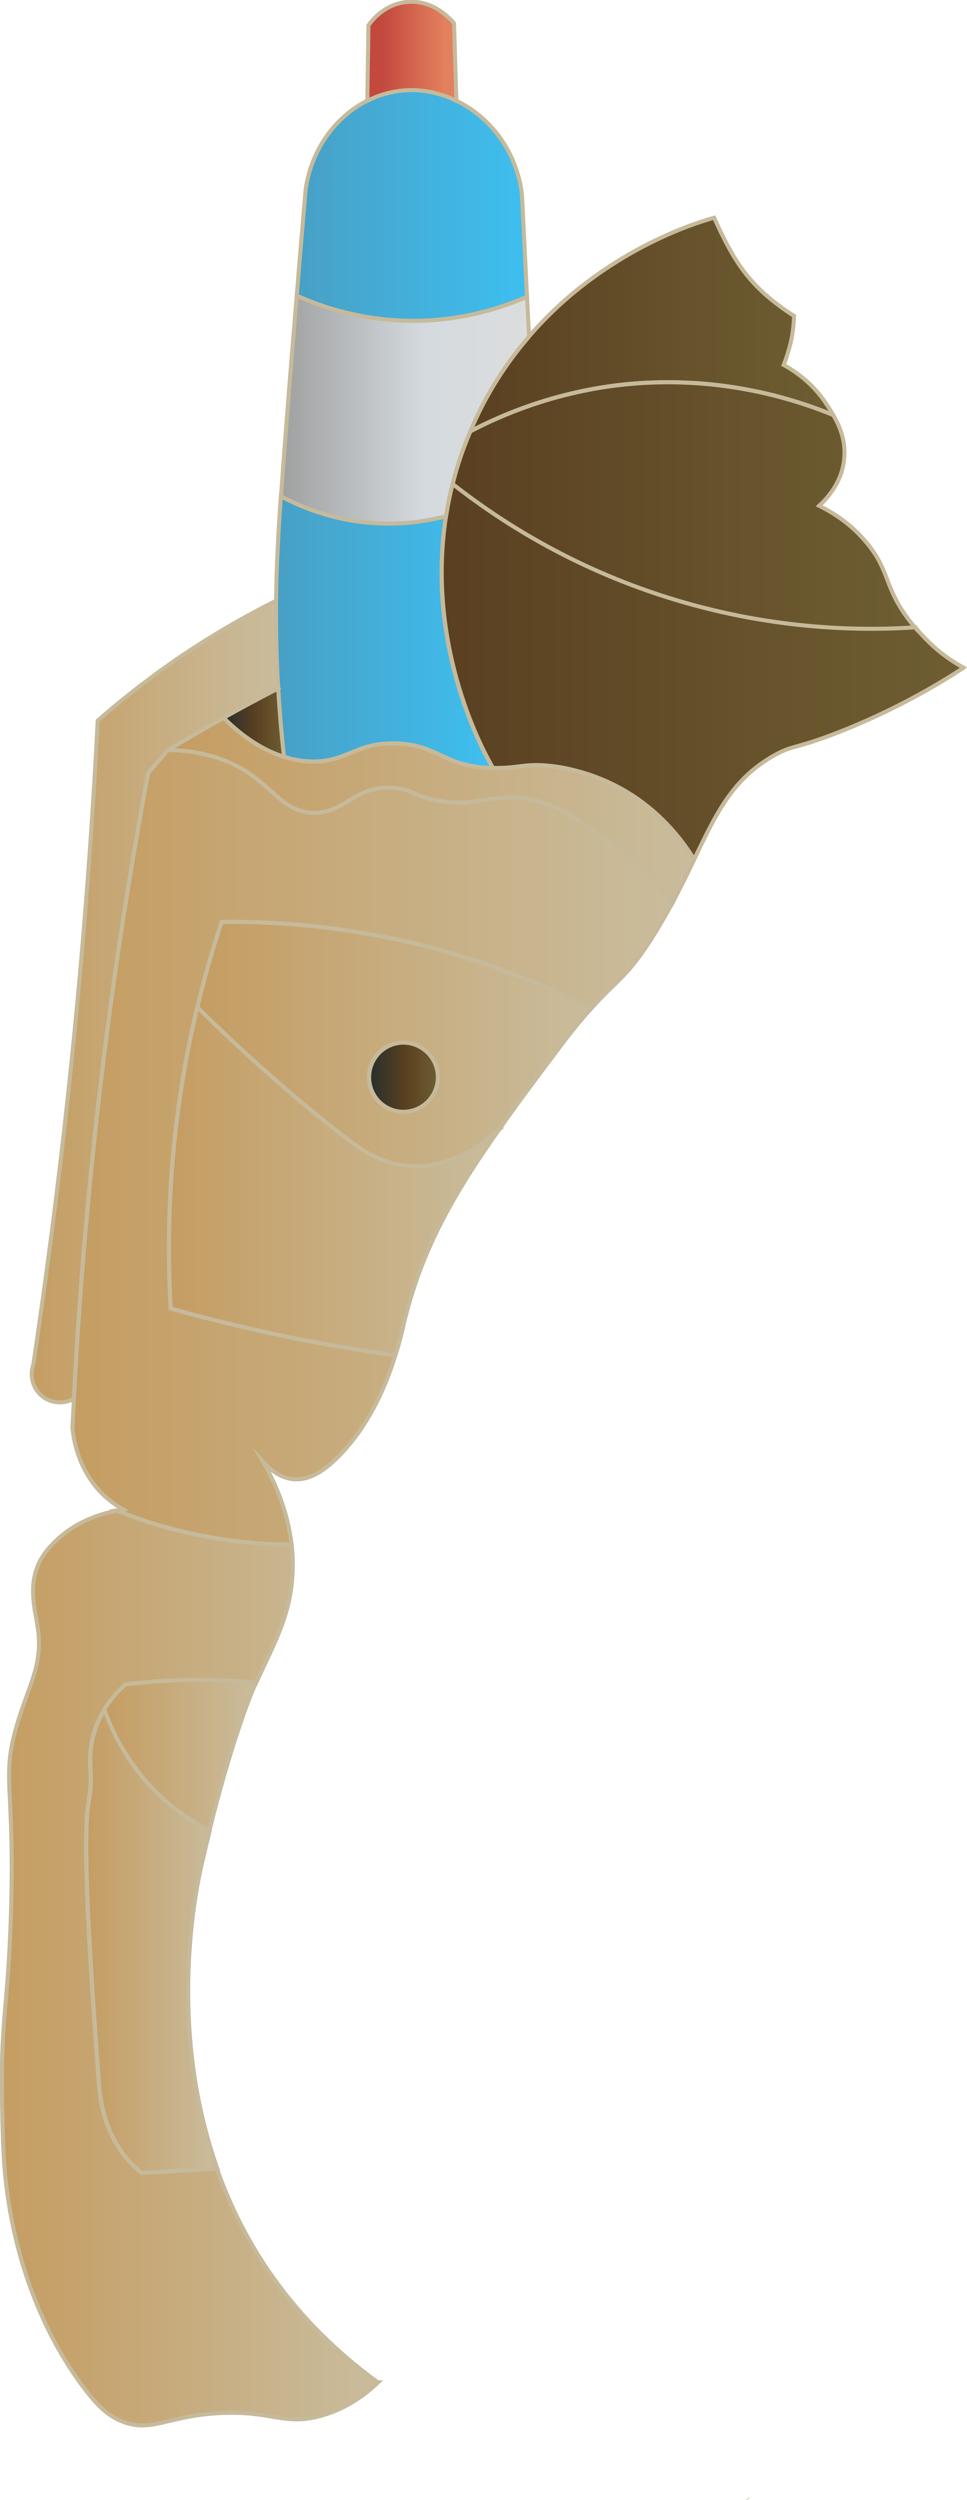 <svg xmlns="http://www.w3.org/2000/svg" width="60" height="155" viewBox="0 0 60 155" fill="none">
    <g clip-path="url(#clip0_1716_17822)">
        <path d="M46.42 154.921L46.394 154.895" stroke="#C6BA9B" stroke-width="0.25" stroke-miterlimit="10"/>
        <path d="M51.697 25.729C49.289 24.729 44.387 23.134 38.238 23.888C34.27 24.387 31.182 25.694 29.176 26.737C30.153 24.414 31.435 22.476 32.822 20.863C37.444 15.49 43.376 13.754 44.309 13.5C45.233 15.516 45.94 16.84 47.37 18.155C48.016 18.733 48.661 19.207 49.272 19.584C49.254 20.057 49.202 20.618 49.062 21.24C48.932 21.766 48.775 22.248 48.626 22.625C49.324 23.011 50.441 23.747 51.304 25.089C51.435 25.282 51.566 25.492 51.697 25.737V25.729Z" fill="url(#paint0_linear_1716_17822)" stroke="#C6BA9B" stroke-width="0.25" stroke-miterlimit="10"/>
        <path d="M59.782 41.402C58.098 42.506 55.482 44.04 52.028 45.399C49.289 46.468 49.254 46.161 48.077 46.81C45.844 48.046 44.762 49.817 43.646 52.096C43.454 52.482 43.262 52.867 43.07 53.279C42.398 52.175 40.82 49.983 38.011 48.616C36.258 47.757 34.697 47.547 34.261 47.494C32.56 47.292 32.193 47.652 30.589 47.608C30.118 46.81 26.393 40.227 27.675 31.996C27.78 31.338 27.911 30.672 28.085 29.988C30.929 32.215 35.36 35.108 41.352 37.001C47.641 38.991 53.144 39.114 56.773 38.877C56.79 38.886 56.807 38.912 56.825 38.93C57.401 39.622 58.351 40.621 59.791 41.393L59.782 41.402Z" fill="url(#paint1_linear_1716_17822)" stroke="#C6BA9B" stroke-width="0.25" stroke-miterlimit="10"/>
        <path d="M56.773 38.895C53.145 39.132 47.641 39.009 41.352 37.019C35.36 35.126 30.929 32.233 28.086 30.006C28.348 28.937 28.705 27.841 29.185 26.745C31.191 25.693 34.279 24.396 38.247 23.896C44.396 23.142 49.298 24.747 51.706 25.737C52.124 26.456 52.517 27.412 52.368 28.56C52.255 29.463 51.854 30.173 51.47 30.655C51.217 30.997 50.964 31.225 50.825 31.356C51.627 31.751 52.761 32.434 53.747 33.618C55.256 35.397 54.819 36.414 56.477 38.536C56.564 38.641 56.66 38.772 56.773 38.904V38.895Z" fill="url(#paint2_linear_1716_17822)" stroke="#C6BA9B" stroke-width="0.25" stroke-miterlimit="10"/>
        <path d="M23.463 147.698C22.739 148.391 21.579 149.303 19.966 149.758C17.602 150.433 16.852 149.417 13.555 149.609C10.31 149.794 9.316 150.881 7.467 150.074C6.664 149.723 6.063 149.171 5.199 148.032C1.806 143.535 0.847 138.415 0.594 136.89C0.193 134.514 0.175 132.84 0.123 129.982C0.053 125.109 0.489 124.46 0.672 118.832C0.943 110.662 0.062 110.329 1.03 107.016C1.754 104.5 2.661 103.299 2.356 101.002C2.19 99.828 1.701 98.32 2.469 96.803C2.766 96.225 3.132 95.848 3.437 95.55C4.684 94.34 6.176 93.858 7.257 93.656H7.266C8.077 93.981 8.941 94.296 9.883 94.568C12.962 95.471 15.779 95.751 18.099 95.769C18.151 96.286 18.186 96.829 18.16 97.382C18.073 100.099 17.009 101.888 15.893 104.333C13.721 104.123 11.348 104.079 8.827 104.324C8.479 104.368 8.121 104.395 7.772 104.438C7.336 104.842 6.874 105.35 6.472 105.99C6.22 106.402 6.001 106.867 5.836 107.393C5.53 108.418 5.583 109.26 5.6 109.575C5.801 113.169 4.597 108.848 6.124 129.062C6.185 129.965 6.359 131.797 7.589 133.471C8.025 134.067 8.461 134.471 8.758 134.707C10.328 134.62 11.889 134.523 13.459 134.444C14.165 136.452 15.125 138.459 16.416 140.423C17.166 141.554 18.3 143.096 19.966 144.744C20.943 145.709 22.085 146.717 23.446 147.698H23.463Z" fill="url(#paint3_linear_1716_17822)" stroke="#C6BA9B" stroke-width="0.25" stroke-miterlimit="10"/>
        <path d="M41.718 55.989C41.378 56.611 41.012 57.251 40.602 57.917C38.936 60.591 38.369 60.652 36.677 62.528C33.79 61.064 29.856 59.416 25.007 58.329C20.637 57.365 16.782 57.119 13.755 57.154C13.206 58.811 12.691 60.564 12.246 62.458C12.176 62.712 12.115 62.966 12.054 63.229C10.511 70.014 10.301 76.15 10.589 81.121C12.953 81.787 15.491 82.4 18.203 82.953C20.41 83.4 22.503 83.75 24.527 84.031C24.012 85.714 23.053 88.072 21.317 89.965C19.852 91.587 18.84 91.78 18.151 91.701C17.288 91.596 16.668 91.008 16.328 90.632C17.035 91.868 17.855 93.638 18.09 95.76C15.77 95.751 12.953 95.462 9.874 94.559C8.932 94.287 8.068 93.971 7.257 93.647C7.397 93.63 7.519 93.603 7.65 93.586C6.795 93.095 6.324 92.621 5.975 92.21C4.867 90.859 4.579 89.361 4.492 88.519L4.588 86.704C4.981 79.096 5.696 71.022 6.838 62.528C7.528 57.461 8.313 52.587 9.193 47.924C9.603 47.45 10.005 46.968 10.415 46.495C11.104 46.486 12.124 46.547 13.293 46.907C16.738 47.959 17.122 50.273 19.381 50.37C21.448 50.466 22.059 48.555 24.597 48.844C25.591 48.949 25.556 49.247 26.873 49.554C29.289 50.098 30.144 49.282 32.15 49.44C34.409 49.598 35.997 50.816 38.134 52.438C39.817 53.718 40.995 55.033 41.727 55.98L41.718 55.989Z" fill="url(#paint4_linear_1716_17822)" stroke="#C6BA9B" stroke-width="0.25" stroke-miterlimit="10"/>
        <path d="M30.58 47.616C27.518 47.546 27.265 46.196 24.64 46.09C22.015 45.985 21.526 47.318 19.197 47.204C18.683 47.186 18.151 47.09 17.619 46.914C17.505 45.906 17.366 44.434 17.261 42.672C17.148 40.743 17.113 38.99 17.13 37.246C17.148 35.177 17.261 33.126 17.427 30.768C18.569 31.372 20.558 32.249 23.175 32.424C25.041 32.556 26.594 32.275 27.667 32.004C26.376 40.235 30.1 46.818 30.58 47.616Z" fill="url(#paint5_linear_1716_17822)" stroke="#C6BA9B" stroke-width="0.25" stroke-miterlimit="10"/>
        <path d="M32.7 18.399C31.243 19.039 28.88 19.854 25.879 19.889C22.451 19.933 19.817 18.969 18.413 18.329C18.614 15.813 18.806 13.613 18.963 11.755C19.311 9.274 20.812 7.24 22.783 6.241C23.402 5.925 24.074 5.724 24.763 5.627C25.975 5.469 27.214 5.697 28.313 6.241C30.415 7.258 32.063 9.37 32.386 12.053C32.491 14.165 32.595 16.278 32.7 18.39V18.399Z" fill="url(#paint6_linear_1716_17822)" stroke="#C6BA9B" stroke-width="0.25" stroke-miterlimit="10"/>
        <path d="M32.83 20.863C31.435 22.476 30.161 24.414 29.184 26.737C28.713 27.841 28.347 28.928 28.085 29.998C27.902 30.673 27.78 31.348 27.675 32.005C26.603 32.277 25.05 32.557 23.183 32.426C20.567 32.259 18.578 31.374 17.436 30.769C17.523 29.498 17.627 28.139 17.741 26.658C17.976 23.607 18.203 20.82 18.412 18.33C19.817 18.97 22.451 19.934 25.879 19.89C28.888 19.847 31.243 19.031 32.699 18.4C32.743 19.224 32.787 20.039 32.83 20.872V20.863Z" fill="url(#paint7_linear_1716_17822)" stroke="#C6BA9B" stroke-width="0.25" stroke-miterlimit="10"/>
        <path d="M28.321 6.25C27.213 5.707 25.983 5.479 24.771 5.637C24.073 5.733 23.41 5.935 22.791 6.25C22.808 4.69 22.843 3.138 22.861 1.578C22.965 1.42 23.759 0.263 25.242 0.123C27.013 -0.044 28.112 1.376 28.173 1.455C28.216 3.06 28.269 4.646 28.321 6.25Z" fill="url(#paint8_linear_1716_17822)" stroke="#C6BA9B" stroke-width="0.25" stroke-miterlimit="10"/>
        <path d="M43.07 53.287C42.808 53.831 42.547 54.401 42.233 54.997C42.067 55.321 41.892 55.654 41.718 55.996C40.977 55.049 39.808 53.734 38.124 52.455C35.996 50.833 34.4 49.614 32.141 49.457C30.135 49.299 29.28 50.114 26.864 49.571C25.547 49.264 25.573 48.966 24.588 48.861C22.049 48.571 21.43 50.482 19.372 50.386C17.113 50.289 16.738 47.967 13.284 46.923C12.115 46.564 11.094 46.502 10.405 46.511C11.522 45.845 12.673 45.179 13.868 44.504C15.176 45.801 16.432 46.546 17.619 46.923C18.159 47.09 18.683 47.186 19.197 47.213C21.526 47.327 22.015 45.994 24.64 46.099C27.265 46.205 27.518 47.554 30.58 47.625C32.185 47.668 32.551 47.309 34.252 47.511C34.697 47.563 36.258 47.774 38.002 48.633C40.82 50 42.39 52.192 43.061 53.296L43.07 53.287Z" fill="url(#paint9_linear_1716_17822)" stroke="#C6BA9B" stroke-width="0.25" stroke-miterlimit="10"/>
        <path d="M17.619 46.915C16.424 46.546 15.177 45.793 13.868 44.495C15.02 43.846 16.153 43.242 17.261 42.672C17.366 44.434 17.505 45.907 17.619 46.915Z" fill="url(#paint10_linear_1716_17822)" stroke="#C6BA9B" stroke-width="0.25" stroke-miterlimit="10"/>
        <path d="M17.262 42.681C16.154 43.251 15.011 43.856 13.869 44.504C12.674 45.17 11.531 45.837 10.406 46.512C9.996 46.985 9.595 47.467 9.185 47.941C8.313 52.604 7.519 57.478 6.83 62.545C5.687 71.03 4.972 79.112 4.58 86.721C3.908 87.089 3.079 86.993 2.53 86.485C2.024 86.02 1.832 85.275 2.068 84.6C2.478 81.83 2.87 79.034 3.236 76.202C4.641 65.297 5.548 54.769 6.062 44.68C7.371 43.523 8.88 42.33 10.572 41.138C12.892 39.517 15.116 38.254 17.122 37.246C17.105 38.999 17.131 40.744 17.253 42.672L17.262 42.681Z" fill="url(#paint11_linear_1716_17822)" stroke="#C6BA9B" stroke-width="0.25" stroke-miterlimit="10"/>
        <path d="M24.544 84.029H24.527" stroke="#C6BA9B" stroke-width="0.25" stroke-miterlimit="10"/>
        <path d="M12.245 62.458L12.237 62.441" stroke="#C6BA9B" stroke-width="0.25" stroke-miterlimit="10"/>
        <path d="M25.007 58.33C20.637 57.366 16.782 57.12 13.755 57.156C13.206 58.812 12.691 60.566 12.246 62.459C15.683 65.851 18.692 68.394 20.96 70.173C22.311 71.234 23.594 72.18 25.417 72.294C28.007 72.461 30.066 70.839 30.964 70.033H30.973C32.037 68.499 33.24 66.903 34.54 65.168C35.438 63.967 36.119 63.143 36.677 62.529C33.79 61.065 29.856 59.417 25.007 58.33ZM25.024 68.928C23.847 68.928 22.896 67.973 22.896 66.789C22.896 65.606 23.847 64.642 25.024 64.642C26.202 64.642 27.161 65.606 27.161 66.789C27.161 67.973 26.202 68.928 25.024 68.928Z" fill="url(#paint12_linear_1716_17822)" stroke="#C6BA9B" stroke-width="0.25" stroke-miterlimit="10"/>
        <path d="M30.964 70.031C30.476 70.723 30.014 71.407 29.569 72.073C27.458 75.299 25.931 78.35 25.059 82.067C24.972 82.435 24.815 83.145 24.536 84.03C22.512 83.741 20.41 83.39 18.212 82.952C15.5 82.4 12.962 81.786 10.598 81.12C10.31 76.15 10.528 70.013 12.063 63.228C12.124 62.965 12.177 62.711 12.255 62.457C15.692 65.85 18.701 68.392 20.969 70.171C22.32 71.232 23.603 72.178 25.426 72.293C28.016 72.459 30.075 70.837 30.973 70.031H30.964Z" fill="url(#paint13_linear_1716_17822)" stroke="#C6BA9B" stroke-width="0.25" stroke-miterlimit="10"/>
        <path d="M27.169 66.788C27.169 67.972 26.21 68.927 25.032 68.927C23.855 68.927 22.904 67.972 22.904 66.788C22.904 65.605 23.855 64.641 25.032 64.641C26.21 64.641 27.169 65.605 27.169 66.788Z" fill="url(#paint14_linear_1716_17822)" stroke="#C6BA9B" stroke-width="0.25" stroke-miterlimit="10"/>
        <path d="M13.476 134.445C11.906 134.532 10.344 134.629 8.774 134.708C8.478 134.462 8.033 134.059 7.606 133.472C6.376 131.797 6.201 129.965 6.14 129.062C4.614 108.839 5.818 113.161 5.617 109.576C5.6 109.26 5.547 108.418 5.853 107.393C6.01 106.876 6.236 106.411 6.489 105.99C6.952 107.288 7.946 109.497 10.074 111.46C11.121 112.416 12.159 113.047 13.013 113.494C12.848 114.151 12.691 114.853 12.516 115.58C12.124 117.29 10.388 125.705 13.484 134.445H13.476Z" fill="url(#paint15_linear_1716_17822)" stroke="#C6BA9B" stroke-width="0.25" stroke-miterlimit="10"/>
        <path d="M15.892 104.331C15.848 104.419 15.804 104.515 15.761 104.594C15.761 104.594 14.496 107.434 12.996 113.483C12.141 113.036 11.094 112.405 10.056 111.449C7.928 109.486 6.934 107.277 6.472 105.979C6.873 105.339 7.335 104.831 7.771 104.428C8.12 104.384 8.478 104.357 8.827 104.314C11.347 104.068 13.72 104.112 15.892 104.322V104.331Z" fill="url(#paint16_linear_1716_17822)" stroke="#C6BA9B" stroke-width="0.25" stroke-miterlimit="10"/>
    </g>
    <defs>
        <linearGradient id="paint0_linear_1716_17822" x1="29.184" y1="20.118" x2="51.697" y2="20.118" gradientUnits="userSpaceOnUse">
            <stop stop-color="#5A4021"/>
            <stop offset="1" stop-color="#6E5E32"/>
        </linearGradient>
        <linearGradient id="paint1_linear_1716_17822" x1="27.405" y1="41.647" x2="59.782" y2="41.647" gradientUnits="userSpaceOnUse">
            <stop stop-color="#5A4021"/>
            <stop offset="1" stop-color="#6E5E32"/>
        </linearGradient>
        <linearGradient id="paint2_linear_1716_17822" x1="28.086" y1="31.339" x2="56.773" y2="31.339" gradientUnits="userSpaceOnUse">
            <stop stop-color="#5A4021"/>
            <stop offset="1" stop-color="#6E5E32"/>
        </linearGradient>
        <linearGradient id="paint3_linear_1716_17822" x1="0.105" y1="122.014" x2="23.463" y2="122.014" gradientUnits="userSpaceOnUse">
            <stop stop-color="#C59D62"/>
            <stop offset="1" stop-color="#C9BC9C"/>
        </linearGradient>
        <linearGradient id="paint4_linear_1716_17822" x1="4.492" y1="71.136" x2="41.718" y2="71.136" gradientUnits="userSpaceOnUse">
            <stop stop-color="#C59D62"/>
            <stop offset="1" stop-color="#C9BC9C"/>
        </linearGradient>
        <linearGradient id="paint5_linear_1716_17822" x1="17.13" y1="39.192" x2="30.58" y2="39.192" gradientUnits="userSpaceOnUse">
            <stop stop-color="#47A0C5"/>
            <stop offset="0.23" stop-color="#46A7CF"/>
            <stop offset="1" stop-color="#3EBFF0"/>
        </linearGradient>
        <linearGradient id="paint6_linear_1716_17822" x1="18.413" y1="12.736" x2="32.7" y2="12.736" gradientUnits="userSpaceOnUse">
            <stop stop-color="#47A0C5"/>
            <stop offset="0.23" stop-color="#46A7CF"/>
            <stop offset="1" stop-color="#3EBFF0"/>
        </linearGradient>
        <linearGradient id="paint7_linear_1716_17822" x1="17.436" y1="25.395" x2="32.83" y2="25.395" gradientUnits="userSpaceOnUse">
            <stop stop-color="#9FA0A0"/>
            <stop offset="0.58" stop-color="#D4DADF"/>
            <stop offset="1" stop-color="#DCDDDD"/>
        </linearGradient>
        <linearGradient id="paint8_linear_1716_17822" x1="22.782" y1="3.182" x2="28.321" y2="3.182" gradientUnits="userSpaceOnUse">
            <stop stop-color="#C3483E"/>
            <stop offset="0.16" stop-color="#C3483E"/>
            <stop offset="0.87" stop-color="#E3805D"/>
        </linearGradient>
        <linearGradient id="paint9_linear_1716_17822" x1="10.414" y1="50.246" x2="43.07" y2="50.246" gradientUnits="userSpaceOnUse">
            <stop stop-color="#C59D62"/>
            <stop offset="1" stop-color="#C9BC9C"/>
        </linearGradient>
        <linearGradient id="paint10_linear_1716_17822" x1="13.868" y1="44.793" x2="17.619" y2="44.793" gradientUnits="userSpaceOnUse">
            <stop stop-color="#262F2D"/>
            <stop offset="0.53" stop-color="#5A4021"/>
            <stop offset="1" stop-color="#6E5E32"/>
        </linearGradient>
        <linearGradient id="paint11_linear_1716_17822" x1="1.98" y1="62.098" x2="17.262" y2="62.098" gradientUnits="userSpaceOnUse">
            <stop stop-color="#C59D62"/>
            <stop offset="1" stop-color="#C9BC9C"/>
        </linearGradient>
        <linearGradient id="paint12_linear_1716_17822" x1="12.246" y1="64.729" x2="36.677" y2="64.729" gradientUnits="userSpaceOnUse">
            <stop stop-color="#C59D62"/>
            <stop offset="1" stop-color="#C9BC9C"/>
        </linearGradient>
        <linearGradient id="paint13_linear_1716_17822" x1="10.485" y1="73.248" x2="30.964" y2="73.248" gradientUnits="userSpaceOnUse">
            <stop stop-color="#C59D62"/>
            <stop offset="1" stop-color="#C9BC9C"/>
        </linearGradient>
        <linearGradient id="paint14_linear_1716_17822" x1="22.896" y1="66.788" x2="27.169" y2="66.788" gradientUnits="userSpaceOnUse">
            <stop stop-color="#262F2D"/>
            <stop offset="0.53" stop-color="#5A4021"/>
            <stop offset="1" stop-color="#6E5E32"/>
        </linearGradient>
        <linearGradient id="paint15_linear_1716_17822" x1="5.347" y1="120.349" x2="13.476" y2="120.349" gradientUnits="userSpaceOnUse">
            <stop stop-color="#C59D62"/>
            <stop offset="1" stop-color="#C9BC9C"/>
        </linearGradient>
        <linearGradient id="paint16_linear_1716_17822" x1="6.48" y1="108.819" x2="15.892" y2="108.819" gradientUnits="userSpaceOnUse">
            <stop stop-color="#C59D62"/>
            <stop offset="1" stop-color="#C9BC9C"/>
        </linearGradient>
        <clipPath id="clip0_1716_17822">
            <rect width="60" height="155" fill="white"/>
        </clipPath>
    </defs>
</svg>
